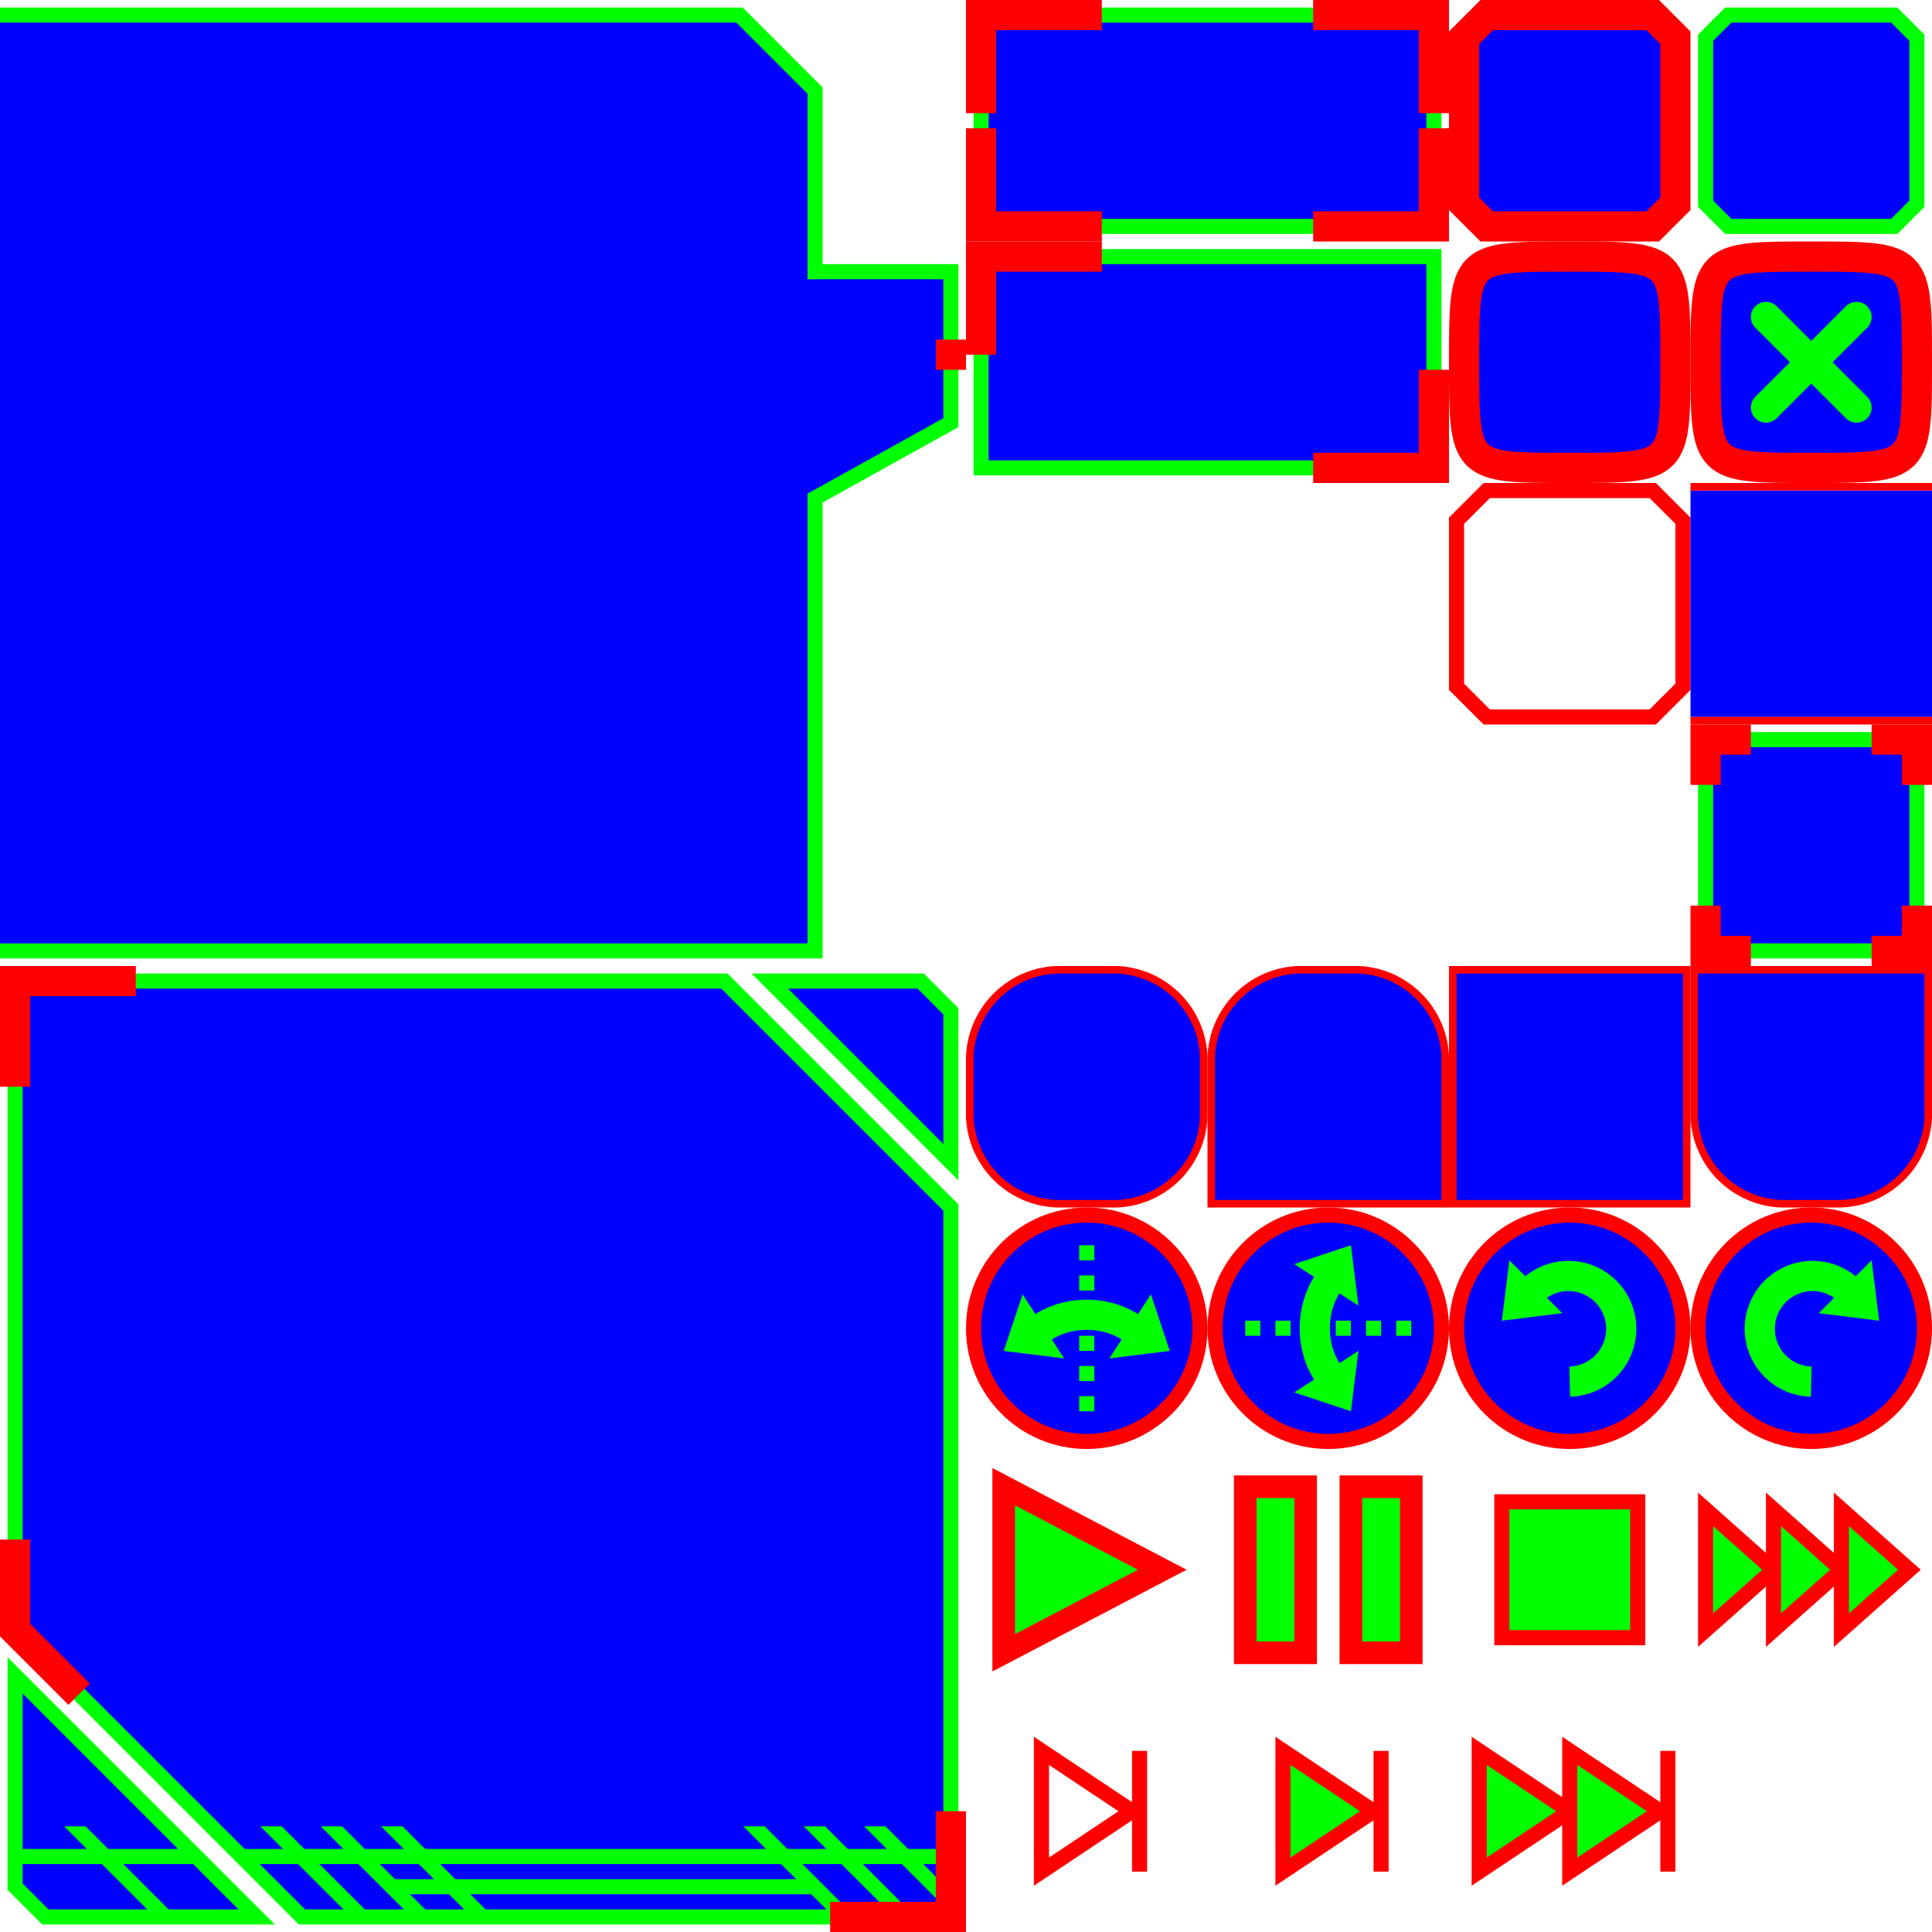 <?xml version="1.0" encoding="UTF-8"?>
<svg xmlns="http://www.w3.org/2000/svg" version="1.1" width="256" height="256">
  <!-- Tray -->
  <g transform="translate(0, 0)">
    <path d="M 0,2 L 98,2 L 108,12 V 36 l 18,0 v 20 l -18,10 L 108,126 L 0,126"
          fill="#00f" stroke="#0f0" stroke-width="2"/>
    <path d="M 126,45 v 4" fill="none" stroke="#f00" stroke-width="4"/>
  </g>
  <!-- Dialog -->
  <g transform="translate(0, 128)">
    <!-- Outline -->
    <g fill="#00f" stroke="#0f0" stroke-width="2">
      <path d="M 2,2 H 96 L 126,32 V 126 H 40 L 2,88 Z"/>
      <path d="M 34,126 H 6 L 2,122 V 94 Z"/>
      <path d="M 102,2 H 122 L 126,6 V 26 Z"/>
    </g>
    <!-- Stripes -->
    <g fill="none" stroke="#0f0" stroke-width="2">
      <path d="M 2,118 H 26"/>
      <path d="M 32,118 H 126"/>
      <path d="M 52,122 H 108"/>
    </g>
    <!-- Hatch marks -->
    <g transform="translate(38.5, 126) skewX(45) scale(1,12)"
       fill="#0f0" stroke="none">
      <rect x="-18" y="-1" width="2.828" height="1"/>
      <rect x="8" y="-1" width="2.828" height="1"/>
      <rect x="16" y="-1" width="2.828" height="1"/>
      <rect x="24" y="-1" width="2.828" height="1"/>
      <rect x="72" y="-1" width="2.828" height="1"/>
      <rect x="80" y="-1" width="2.828" height="1"/>
      <rect x="88" y="-1" width="2.828" height="0.85"/>
    </g>
    <!-- Corners -->
    <g fill="none" stroke="#f00" stroke-width="4">
      <path d="M 2,16 v -14 h 16"/>
      <path d="M 126,112 v 14 h -16"/>
      <path d="M 2,76 v 12 l 8.485,8.485"/>
    </g>
  </g>
  <!-- Rect -->
  <g transform="translate(128, 0)">
    <rect x="2" y="2" width="60" height="28"
          fill="#00f" stroke="#0f0" stroke-width="2"/>
    <g fill="none" stroke="#f00" stroke-width="4">
      <path d="M 2,15 v -13 h 16"/>
      <path d="M 62,15 v -13 h -16"/>
      <path d="M 2,17 v 13 h 16"/>
      <path d="M 62,17 v 13 h -16"/>
    </g>
  </g>
  <!-- Alt-Rect -->
  <g transform="translate(128, 32)">
    <rect x="2" y="2" width="60" height="28"
          fill="#00f" stroke="#0f0" stroke-width="2"/>
    <g fill="none" stroke="#f00" stroke-width="4">
      <path d="M 2,15 v -13 h 16"/>
      <path d="M 62,17 v 13 h -16"/>
    </g>
  </g>
  <!-- Scrollbar handle -->
  <g transform="translate(192, 0)">
    <path d="M 2,5 l 3,-3 h 22 l 3,3 v 22 l -3,3 h -22 l -3,-3 z"
          fill="#00f" stroke="#f00" stroke-width="4"/>
  </g>
  <!-- Scrollbar bar -->
  <g transform="translate(224, 0)">
    <path d="M 2,5 l 3,-3 h 22 l 3,3 v 22 l -3,3 h -22 l -3,-3 z"
          fill="#00f" stroke="#0f0" stroke-width="2"/>
  </g>
  <!-- Unchecked box -->
  <g transform="translate(192, 32)">
    <path d="M 2,16 C 2,2 2,2 16,2 S 30,2 30,16 S 30,30 16,30 S 2,30 2,16"
          fill="#00f" stroke="#f00" stroke-width="4"/>
  </g>
  <!-- Checked box -->
  <g transform="translate(224, 32)">
    <path d="M 2,16 C 2,2 2,2 16,2 S 30,2 30,16 S 30,30 16,30 S 2,30 2,16"
          fill="#00f" stroke="#f00" stroke-width="4"/>
    <path d="M 10,10 l 12,12 M 10,22 l 12,-12"
          stroke="#0f0" stroke-width="4" stroke-linecap="round"/>
  </g>
  <!-- List frame -->
  <g transform="translate(192, 64)">
    <path d="M 1,5 l 4,-4 h 22 l 4,4 v 22 l -4,4 h -22 l -4,-4 z"
          fill="none" stroke="#f00" stroke-width="2"/>
  </g>
  <!-- List item -->
  <g transform="translate(224, 64)">
    <rect x="0" y="1" width="32" height="30" fill="#00f" stroke="none"/>
    <g fill="none" stroke="#f00" stroke-width="1">
      <path d="M 0,0.5 h 32"/>
      <path d="M 0,31.5 h 32"/>
    </g>
  </g>
  <!-- Selection box -->
  <g transform="translate(224, 96)">
    <rect x="2" y="2" width="28" height="28"
          fill="#00f" stroke="#0f0" stroke-width="2"/>
    <g fill="none" stroke="#f00" stroke-width="4">
      <path d="M 2,8 v -6 h 6"/>
      <path d="M 30,8 v -6 h -6"/>
      <path d="M 2,24 v 6 h 6"/>
      <path d="M 30,24 v 6 h -6"/>
    </g>
  </g>
  <!-- Bubble full -->
  <g transform="translate(128, 128)">
    <path d="M 20,0.5 A 12 12 0 0 1 31.5,12 V 20 A 12 12 0 0 1 20,31.5
             H 12 A 12 12 0 0 1 0.5,20 V 12 A 12 12 0 0 1 12,0.5 Z"
          fill="#00f" stroke="#f00" stroke-width="1"/>
  </g>
  <!-- Bubble top -->
  <g transform="translate(160, 128)">
    <path d="M 20,0.5 A 12 12 0 0 1 31.5,12 V 31.5 H 0.5
             V 12 A 12 12 0 0 1 12,0.5 Z"
          fill="#00f" stroke="#f00" stroke-width="1"/>
  </g>
  <!-- Bubble mid -->
  <g transform="translate(192, 128)">
    <path d="M 0.5,0.5 H 31.5 V 31.5 H 0.5 Z"
          fill="#00f" stroke="#f00" stroke-width="1"/>
  </g>
  <!-- Bubble bottom -->
  <g transform="translate(224, 128)">
    <path d="M 0.5,0.5 H 31.5 V 20 A 12 12 0 0 1 20,31.5
             H 12 A 12 12 0 0 1 0.5,20 Z"
          fill="#00f" stroke="#f00" stroke-width="1"/>
  </g>
  <!-- Flip horizontally icon -->
  <g transform="translate(128, 160)">
    <circle cx="16" cy="16" r="15"
            fill="#00f" stroke="#f00" stroke-width="2"/>
    <path d="M 22,16 A 9 7 0 0 0 10,16"
          fill="none" stroke="#0f0" stroke-width="4"/>
    <path d="M 5,19 L 7.5,11.5 L 13,20 Z"
          fill="#0f0" stroke="none"/>
    <path d="M 27,19 L 24.5,11.5 L 19,20 Z"
          fill="#0f0" stroke="none"/>
    <path d="M 16,5 V 27" fill="none"
          stroke="#0f0" stroke-width="2" stroke-dasharray="2 2"/>
  </g>
  <!-- Flip vertically icon -->
  <g transform="translate(160, 160)">
    <circle cx="16" cy="16" r="15"
            fill="#00f" stroke="#f00" stroke-width="2"/>
    <path d="M 16,22 A 7 9 0 0 1 16,10"
          fill="none" stroke="#0f0" stroke-width="4"/>
    <path d="M 19,5 L 11.5,7.5 L 20,13 Z"
          fill="#0f0" stroke="none"/>
    <path d="M 19,27 L 11.5,24.5 L 20,19 Z"
          fill="#0f0" stroke="none"/>
    <path d="M 5,16 H 27" fill="none"
          stroke="#0f0" stroke-width="2" stroke-dasharray="2 2"/>
  </g>
  <!-- Rotate counterclockwise icon -->
  <g transform="translate(192, 160)">
    <circle cx="16" cy="16" r="15"
            fill="#00f" stroke="#f00" stroke-width="2"/>
    <path d="M 16,23.071 A 7 7 0 1 0 11,11"
          fill="none" stroke="#0f0" stroke-width="4"/>
    <path d="M 7,15 L 8,7 L 15,14 Z"
          fill="#0f0" stroke="none"/>
  </g>
  <!-- Rotate clockwise icon -->
  <g transform="translate(224, 160)">
    <circle cx="16" cy="16" r="15"
            fill="#00f" stroke="#f00" stroke-width="2"/>
    <path d="M 16,23.071 A 7 7 0 1 1 21,11"
          fill="none" stroke="#0f0" stroke-width="4"/>
    <path d="M 25,15 L 24,7 L 17,14 Z"
          fill="#0f0" stroke="none"/>
  </g>
  <!-- Play icon -->
  <g transform="translate(128, 192)"
     fill="#0f0" stroke="#f00" stroke-width="3">
    <path d="M 5,5 L 5,27 L 26,16 Z"/>
  </g>
  <!-- Pause icon -->
  <g transform="translate(160, 192)"
     fill="#0f0" stroke="#f00" stroke-width="3">
    <rect x="5" y="5" width="8" height="22"/>
    <rect x="19" y="5" width="8" height="22"/>
  </g>
  <!-- Reset icon -->
  <g transform="translate(192, 192)"
     fill="#0f0" stroke="#f00" stroke-width="2">
    <rect x="7" y="7" width="18" height="18"/>
  </g>
  <!-- Fast-forward icon -->
  <g transform="translate(224, 192)"
     fill="#0f0" stroke="#f00" stroke-width="2">
    <path d="M 2,8 l 0,16 l 9,-8 Z"/>
    <path d="M 11,8 l 0,16 l 9,-8 Z"/>
    <path d="M 20,8 l 0,16 l 9,-8 Z"/>
  </g>
  <!-- Step subcycle icon -->
  <g transform="translate(128, 224)"
     fill="none" stroke="#f00" stroke-width="2">
    <path d="M 10,8 L 10,24 L 22,16 Z"/>
    <path d="M 23,8 V 24"/>
  </g>
  <!-- Step cycle icon -->
  <g transform="translate(160, 224)"
     fill="#0f0" stroke="#f00" stroke-width="2">
    <path d="M 10,8 L 10,24 L 22,16 Z"/>
    <path d="M 23,8 V 24"/>
  </g>
  <!-- Step time icon -->
  <g transform="translate(192, 224)"
     fill="#0f0" stroke="#f00" stroke-width="2">
    <path d="M 4,8 L 4,24 L 16,16 Z"/>
    <path d="M 16,8 L 16,24 L 28,16 Z"/>
    <path d="M 29,8 V 24"/>
  </g>
</svg>
